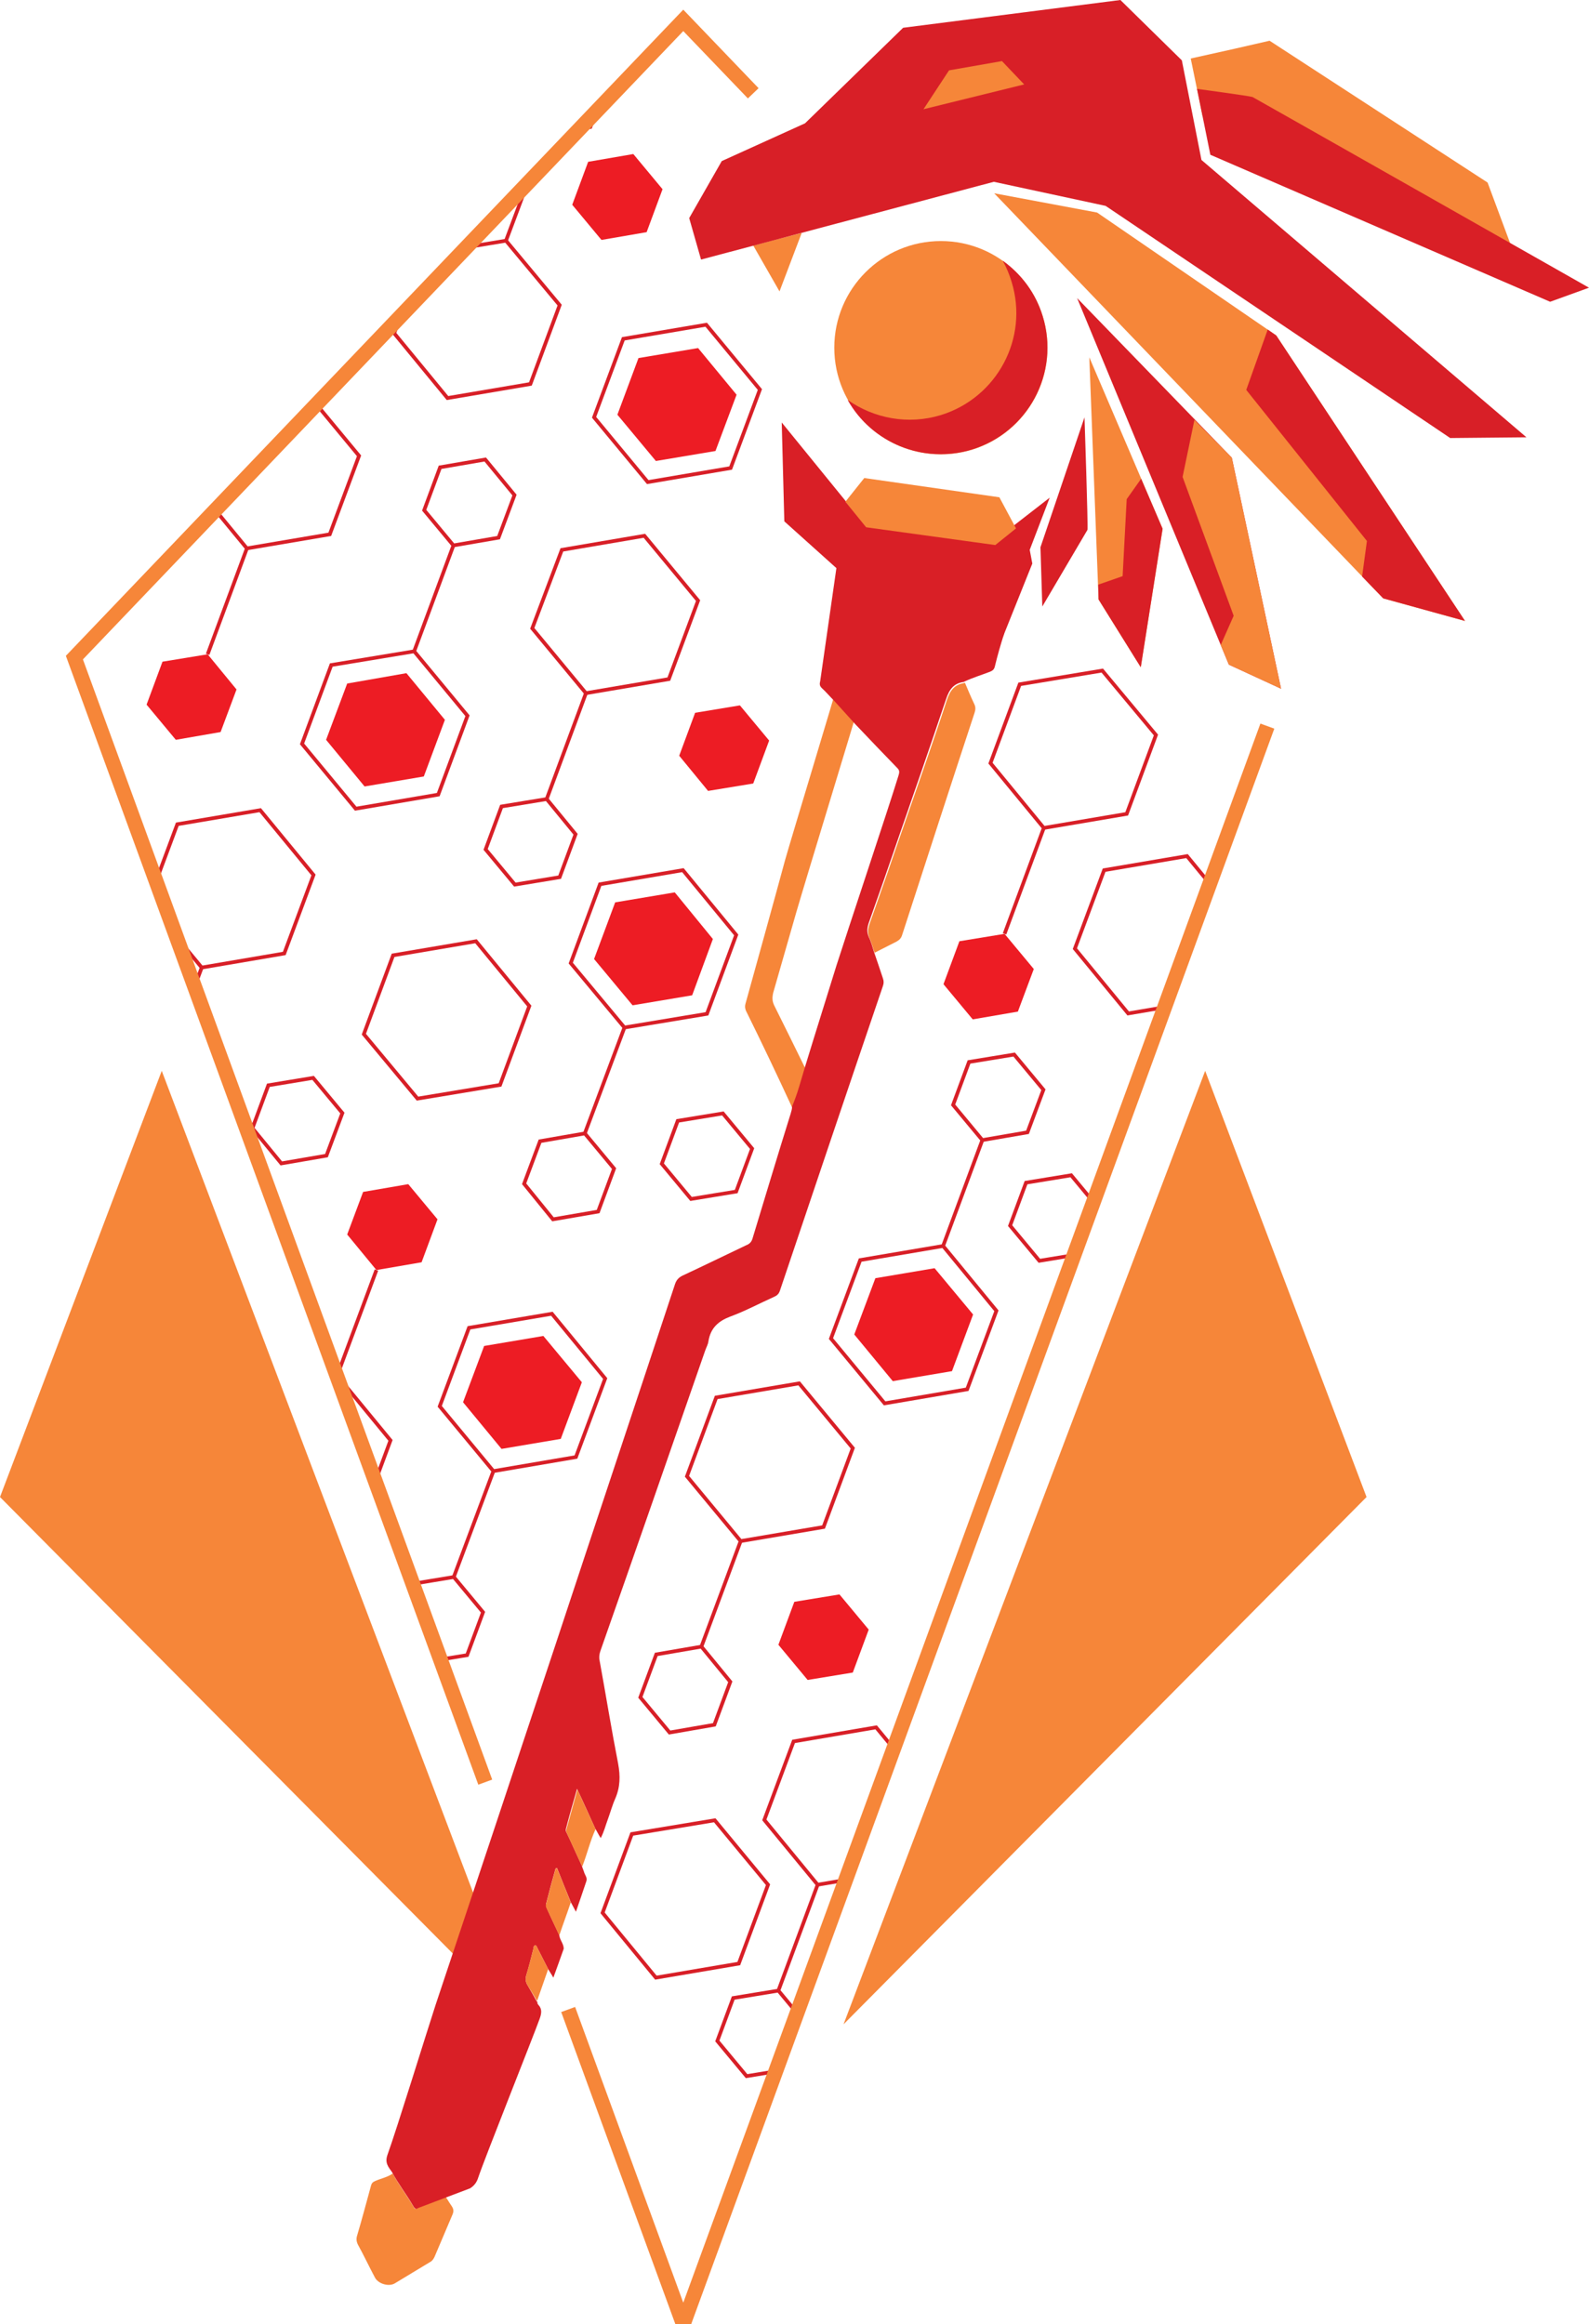 <?xml version="1.0" encoding="utf-8"?>
<!-- Generator: Adobe Illustrator 23.0.3, SVG Export Plug-In . SVG Version: 6.00 Build 0)  -->
<svg version="1.1" id="auryx" xmlns="http://www.w3.org/2000/svg" xmlns:xlink="http://www.w3.org/1999/xlink" x="0px" y="0px"
	 viewBox="0 0 429.3 627.7" style="enable-background:new 0 0 429.3 627.7;" xml:space="preserve">
<style type="text/css">
	.st0{clip-path:url(#SVGID_2_);}
	.st1{fill:none;stroke:#D81F27;stroke-miterlimit:10;}
	.st2{clip-path:url(#SVGID_2_);fill:none;stroke:#D81F27;stroke-miterlimit:10;}
	.st3{clip-path:url(#SVGID_2_);fill:#ED1C24;}
	.st4{fill:none;stroke:#F68639;stroke-width:4;stroke-miterlimit:10;}
	.st5{fill:none;stroke:#FDC173;stroke-width:4;stroke-miterlimit:10;}
	.st6{fill:#F68639;}
	.st7{fill:none;stroke:#000000;stroke-miterlimit:10;}
	.st8{fill:#D91F26;}
	.st9{fill:#D81F27;}
</style>
<g>
	<defs>
		<polygon id="SVGID_1_" points="184.2,5.5 19.6,177.6 184.2,627.7 349.4,175.8 		"/>
	</defs>
	<clipPath id="SVGID_2_">
		<use xlink:href="#SVGID_1_"  style="overflow:visible;"/>
	</clipPath>
	<g class="st0">
		<line class="st1" x1="133.3" y1="397.3" x2="122.6" y2="425.9"/>
		<polygon class="st1" points="155.6,393.5 163.5,372.3 149.1,354.8 126.7,358.6 118.8,379.8 133.3,397.3 		"/>
		<polygon class="st1" points="126.2,447 130.5,435.4 122.6,425.9 110.5,427.9 106.2,439.5 114,449 		"/>
	</g>
	<line class="st2" x1="91.1" y1="371.5" x2="101.7" y2="343"/>
	<polygon class="st2" points="68.7,375.3 60.8,396.6 75.2,414 97.6,410.3 105.5,389 91.1,371.5 	"/>
	<polygon class="st3" points="98.1,321.9 93.8,333.4 101.7,343 113.9,340.9 118.2,329.3 110.3,319.8 	"/>
	<g class="st0">
		<line class="st1" x1="168.7" y1="277.5" x2="158" y2="306.1"/>
		<polygon class="st1" points="191,273.8 198.9,252.5 184.5,235 162.1,238.8 154.2,260.1 168.7,277.5 		"/>
		<polygon class="st1" points="161.6,327.2 165.9,315.6 158,306.1 145.9,308.2 141.6,319.7 149.4,329.3 		"/>
	</g>
	<polygon class="st2" points="198.9,321.8 203.2,310.2 195.3,300.7 183.1,302.7 178.8,314.3 186.7,323.8 	"/>
	<polygon class="st2" points="135.1,293 143,271.7 128.6,254.2 106.2,258 98.3,279.3 112.8,296.7 	"/>
	<g class="st0">
		<line class="st1" x1="111.9" y1="175.9" x2="122.5" y2="147.3"/>
		<polygon class="st1" points="89.5,179.6 81.6,200.9 96.1,218.4 118.4,214.6 126.3,193.3 111.9,175.9 		"/>
		<polygon class="st1" points="118.9,126.2 114.6,137.8 122.5,147.3 134.7,145.2 139,133.7 131.1,124.1 		"/>
	</g>
	<g class="st0">
		<line class="st1" x1="54.5" y1="261.3" x2="43.8" y2="289.9"/>
		<polygon class="st1" points="76.8,257.5 84.7,236.3 70.3,218.8 47.9,222.6 40,243.8 54.5,261.3 		"/>
		<polygon class="st1" points="47.4,311 51.7,299.4 43.8,289.9 31.7,291.9 27.4,303.5 35.2,313 		"/>
	</g>
	<g class="st0">
		<line class="st1" x1="66.7" y1="148.1" x2="56.1" y2="176.7"/>
		<polygon class="st1" points="89.1,144.3 97,123.1 82.5,105.6 60.2,109.4 52.3,130.6 66.7,148.1 		"/>
	</g>
	<polygon class="st3" points="59.6,197.7 63.9,186.2 56.1,176.7 43.9,178.7 39.6,190.3 47.5,199.8 	"/>
	<g class="st0">
		<line class="st1" x1="158.3" y1="187.2" x2="147.7" y2="215.8"/>
		<polygon class="st1" points="180.7,183.4 188.6,162.2 174.1,144.7 151.8,148.5 143.8,169.7 158.3,187.2 		"/>
		<polygon class="st1" points="151.2,236.9 155.5,225.3 147.7,215.8 135.5,217.8 131.2,229.4 139.1,238.9 		"/>
	</g>
	<polygon class="st2" points="197.4,126.4 205.3,105.2 190.8,87.7 168.4,91.5 160.5,112.7 175,130.2 	"/>
	<line class="st2" x1="282" y1="223.6" x2="271.4" y2="252.2"/>
	<polygon class="st2" points="304.4,219.8 312.3,198.5 297.8,181.1 275.5,184.8 267.6,206.1 282,223.6 	"/>
	<polygon class="st3" points="275,273.2 279.3,261.7 271.4,252.2 259.2,254.2 254.9,265.8 262.8,275.3 	"/>
	<polygon class="st3" points="203.5,211.6 207.8,200 199.9,190.5 187.8,192.5 183.5,204.1 191.3,213.6 	"/>
	<polygon class="st3" points="174.7,62.7 179,51.1 171.1,41.6 158.9,43.7 154.6,55.3 162.5,64.8 	"/>
	<g class="st0">
		<line class="st1" x1="136.7" y1="65" x2="147.4" y2="36.4"/>
		<polygon class="st1" points="114.4,68.7 106.5,90 120.9,107.5 143.3,103.7 151.2,82.4 136.7,65 		"/>
		<polygon class="st1" points="143.8,15.3 139.5,26.9 147.4,36.4 159.5,34.3 163.8,22.8 156,13.2 		"/>
	</g>
	<polygon class="st3" points="114.5,209.7 120.2,194.4 109.8,181.8 93.8,184.6 88.1,199.8 98.5,212.4 	"/>
	<polygon class="st2" points="327.2,269.9 335.1,248.7 320.7,231.2 298.3,235 290.4,256.2 304.8,273.7 	"/>
	<g class="st0">
		<line class="st1" x1="220.9" y1="509" x2="210.3" y2="537.6"/>
		<polygon class="st1" points="243.3,505.2 251.2,484 236.7,466.5 214.4,470.3 206.5,491.5 220.9,509 		"/>
		<polygon class="st1" points="213.9,558.7 218.2,547.1 210.3,537.6 198.1,539.6 193.8,551.2 201.7,560.7 		"/>
	</g>
	<g class="st0">
		<line class="st1" x1="254.8" y1="336.5" x2="265.4" y2="307.9"/>
		<polygon class="st1" points="232.4,340.3 224.5,361.5 239,379 261.3,375.2 269.2,354 254.8,336.5 		"/>
		<polygon class="st1" points="261.8,286.8 257.5,298.4 265.4,307.9 277.6,305.8 281.9,294.3 274,284.8 		"/>
	</g>
	<polygon class="st2" points="293,338.5 297.3,326.9 289.4,317.4 277.2,319.4 272.9,331 280.8,340.5 	"/>
	<g class="st0">
		<line class="st1" x1="200.1" y1="416.2" x2="189.5" y2="444.7"/>
		<polygon class="st1" points="222.5,412.4 230.4,391.1 215.9,373.6 193.5,377.4 185.6,398.7 200.1,416.2 		"/>
		<polygon class="st1" points="193,465.8 197.3,454.2 189.5,444.7 177.3,446.8 173,458.4 180.9,467.9 		"/>
	</g>
	<polygon class="st3" points="230.4,451.7 234.7,440.1 226.8,430.6 214.6,432.6 210.3,444.2 218.2,453.7 	"/>
	<polygon class="st2" points="199.6,530.3 207.5,509 193.1,491.6 170.7,495.3 162.8,516.6 177.2,534.1 	"/>
	<polygon class="st3" points="151.5,388.6 157.2,373.3 146.8,360.8 130.8,363.5 125.1,378.7 135.5,391.3 	"/>
	<polygon class="st3" points="193.3,121.8 199,106.6 188.6,94 172.5,96.7 166.8,112 177.2,124.5 	"/>
	<polygon class="st2" points="88.2,312.1 92.5,300.6 84.6,291.1 72.5,293.1 68.2,304.7 76,314.2 	"/>
	<polygon class="st3" points="187,268.8 192.6,253.6 182.3,241 166.2,243.7 160.5,259 170.9,271.5 	"/>
	<polygon class="st3" points="257.2,370.3 262.9,355 252.5,342.5 236.5,345.2 230.8,360.4 241.2,373 	"/>
</g>
<polyline class="st4" points="131.1,481.3 20.1,177.6 184.6,5.5 203.5,25.2 "/>
<path class="st5" d="M131.1,481.3"/>
<polyline class="st4" points="342.4,196.1 184.6,627.7 153.5,542.7 "/>
<polygon class="st6" points="43.7,289.2 0,404.3 141.3,546.7 "/>
<polygon class="st6" points="227.9,546.7 369.2,404.3 325.6,289.2 "/>
<path class="st7" d="M216.5,248.6"/>
<path class="st6" d="M119.5,591.8c-2.2,1.5-4.4,2.9-6.6,4.4c-0.4,0.3-0.8,0.6-1.1-0.1c-1.8-3.1-4-5.9-5.7-9.1c-1.4,1-3.1,1.3-4.7,2
	c-0.7,0.3-1,0.6-1.2,1.4c-1.2,4.4-2.4,8.9-3.7,13.3c-0.3,0.9-0.2,1.7,0.2,2.5c1.6,2.9,3,5.9,4.6,8.9c0.9,1.7,3.7,2.5,5.3,1.6
	c3.2-1.9,6.4-3.9,9.6-5.8c0.6-0.3,0.9-0.8,1.2-1.4c1.6-3.8,3.2-7.5,4.8-11.3c0.4-0.9,0.4-1.5-0.1-2.3
	C121.2,594.6,120.4,593.2,119.5,591.8z"/>
<path class="st6" d="M214.1,299.3c1.5-3.5,2.4-7.1,3.5-10.7c-2.8-5.7-5.6-11.4-8.4-17c-0.6-1.2-0.6-2.2-0.3-3.5
	c2.1-7.2,4.1-14.4,6.2-21.6c2.4-8.3,15.1-49.7,17.5-58c-1.9-2.1-3.7-4.1-5.6-6.2c-1.5,5.6-13.3,44.3-14.9,50
	c-3.5,12.9-7.1,25.8-10.7,38.8c-0.2,0.7-0.1,1.2,0.1,1.8C205.8,281.6,210,290.4,214.1,299.3z"/>
<path class="st8" d="M113,596.3l14-5.3c1.1-0.7,1.8-1.6,2.2-2.9c1.7-5.1,14.8-37.9,16.6-42.9c0.5-1.4,0.7-2.6-0.3-3.7
	c-0.2-0.2-0.4-0.5-0.3-0.9c-0.1,0-0.1,0-0.2-0.1c-0.8-1.5-1.7-3-2.5-4.4c-0.5-0.8-0.6-1.7-0.3-2.7c0.7-2.3,1.3-4.7,1.9-7.1
	c0.1-0.3,0-0.8,0.4-0.9c0.5-0.1,0.5,0.4,0.7,0.7c1,1.9,1.9,3.8,2.9,5.7c0.4,0.7,0.9,1.4,1.4,2.3c1-2.7,1.9-5.3,2.8-7.8
	c0-1.4-1.1-2.4-1.2-3.7c-1.1-2.4-2.3-4.8-3.4-7.3c-0.1-0.3-0.2-0.7-0.2-1c0.8-3.2,1.7-6.5,2.6-9.7c0.1,0,0.2,0,0.4-0.1
	c1.2,3.1,2.5,6.2,3.7,9.2c0.4,0.8,0.9,1.6,1.4,2.6c1-2.9,1.9-5.5,2.8-8.2c0.3-0.9-0.2-1.5-0.5-2.2c-0.2-0.7-0.5-1.3-0.7-2
	c-1.4-3-2.7-6-4.1-8.9c-0.2-0.3-0.3-0.7-0.2-1.1c0.9-3.5,1.9-6.9,3-10.8c1.8,3.8,3.3,7.2,4.9,10.7c0.5,0.8,0.9,1.7,1.5,2.6
	c0.9-1.7,1.3-3.4,1.9-5c0.7-1.9,1.2-3.8,2-5.6c1.4-3.2,1.4-6.2,0.8-9.5c-1.8-9.2-3.3-18.5-5-27.8c-0.2-0.9-0.1-1.7,0.2-2.6
	c9.5-27,18.9-54.1,28.3-81.1c0.3-0.9,0.8-1.7,0.9-2.6c0.6-3.6,2.7-5.4,5.8-6.6c4.1-1.5,8-3.6,12-5.4c0.9-0.4,1.3-0.9,1.6-1.9
	c9.2-27.3,18.4-54.6,27.7-81.9c0.3-0.8,0.3-1.5,0-2.3c-0.8-2.4-1.6-4.8-2.4-7.1c-0.4-1.3-0.8-2.8-1.4-4c-0.6-1.4-0.4-2.6,0.1-4
	c2.8-7.9,5.6-15.9,8.3-23.8c4.2-12.1,8.4-24.2,12.5-36.4c0.9-2.7,2.1-4.2,4.6-4.6c0.1,0,0.2,0,0.3-0.1c2.3-1.1,4.7-1.8,7-2.7
	c0.7-0.3,1.1-0.6,1.3-1.5c0.7-2.9,1.5-5.7,2.4-8.5c0.3-0.9,0.2-1.7-0.1-2.6l-45.1-15.6l-4.4,30.7c-0.2,0.8-0.2,1.3,0.4,1.9
	c1.2,1.1,2.2,2.3,3.4,3.5c1.9,2.1,3.7,4.1,5.6,6.2c3.8,4,7.6,8,11.5,12c0.7,0.7,0.4,1.4,0.2,2.1c-2.6,8.5-14,42.6-16.7,51.1
	c-2.8,9.1-5.7,18.2-8.5,27.4c-1.1,3.6-2,7.2-3.5,10.7c0,0.7-0.2,1.3-0.4,2c-3.5,11.2-6.9,22.5-10.3,33.7c-0.3,1-0.9,1.5-1.7,1.8
	c-5.7,2.7-11.4,5.5-17.2,8.2c-1,0.5-1.6,1.1-2,2.2c-10.7,32.4-21.5,64.7-32.2,97.1c-10.8,32.5-21.6,65-32.5,97.6
	c-2.3,7-10.5,33.6-13,40.5c-0.8,2.2,0.2,3.3,1.2,4.7c1.7,3.2,3.9,6,5.7,9.1C112.2,596.8,112.5,596.6,113,596.3"/>
<path class="st6" d="M260.7,184.4c-0.1,0-0.2,0-0.3,0.1c-2.5,0.4-3.7,1.9-4.6,4.6c-4,12.2-8.3,24.3-12.5,36.4
	c-2.7,7.9-5.5,15.9-8.3,23.8c-0.5,1.4-0.7,2.6-0.1,4c0.6,1.3,0.9,2.7,1.4,4c2-1,3.9-2,5.9-3c0.7-0.4,1.2-0.8,1.5-1.7
	c6.5-20,13-40.1,19.6-60.1c0.3-0.9,0.3-1.6-0.1-2.4C262.3,188.2,261.5,186.3,260.7,184.4z"/>
<path class="st6" d="M160.9,494c-1.6-3.4-3.1-6.8-4.9-10.7c-1.1,3.9-2,7.3-3,10.8c-0.1,0.4,0,0.8,0.2,1.1c1.4,3,2.7,6,4.1,8.9
	C158.6,500.8,159.4,497.3,160.9,494z"/>
<path class="st6" d="M154.2,513.8c-1.2-3.1-2.5-6.2-3.7-9.2c-0.1,0-0.2,0-0.4,0.1c-0.9,3.2-1.8,6.5-2.6,9.7c-0.1,0.3,0,0.7,0.2,1
	c1.1,2.4,2.3,4.9,3.4,7.3C152.1,519.7,153.2,516.8,154.2,513.8z"/>
<path class="st6" d="M145.1,540.4c1-2.9,2-5.7,3-8.6c-1-1.9-1.9-3.8-2.9-5.7c-0.2-0.3-0.2-0.8-0.7-0.7c-0.4,0.1-0.3,0.6-0.4,0.9
	c-0.6,2.4-1.2,4.7-1.9,7.1c-0.3,1-0.2,1.9,0.3,2.7C143.4,537.5,144.2,538.9,145.1,540.4z"/>
<polygon class="st6" points="216.6,62.9 210.6,78.7 203.5,66.3 "/>
<polygon class="st6" points="344.8,90.6 296.4,57.4 268.6,52.2 373.7,161.6 395.8,167.7 "/>
<polygon class="st8" points="332.8,123.6 291,80.5 332,179.5 346.1,186 "/>
<polygon class="st6" points="294.3,96.5 314.1,142.8 308.2,180.2 296.8,161.9 "/>
<path class="st8" d="M293.8,143.1c0.2-0.9-0.8-30.4-0.8-30.4l-11.9,35.1l0.5,16L293.8,143.1z"/>
<polygon class="st6" points="321.7,15.8 333.4,13.2 343,11 401.9,49.3 409.3,69.2 324.9,31.4 "/>
<polygon class="st8" points="271,171.9 278.9,152.2 278.2,148.5 283.6,134.4 268.4,146.2 233.5,141.5 211.2,114.1 211.9,140.8 
	233.4,160.1 "/>
<polygon class="st6" points="274.5,142.7 270,134.3 233.5,129.1 228.4,135.5 234,142.4 268.9,147.2 "/>
<path class="st7" d="M244.4,74.2"/>
<polygon class="st8" points="368,155.7 369.3,146.1 336.7,105.3 342.5,89 344.8,90.6 395.8,167.7 373.7,161.6 "/>
<polygon class="st6" points="322.7,113.4 319.5,128.8 333.3,166.3 329.8,174.2 332,179.5 346.1,186 332.8,123.6 "/>
<polygon class="st8" points="308.3,129.3 304.4,134.8 303.3,155.6 296.7,157.9 296.8,161.9 308.2,180.2 314.1,142.8 "/>
<circle class="st6" cx="254.2" cy="93.9" r="28.8"/>
<path class="st8" d="M254.2,112.1c15.2-4.7,23.8-20.8,19.1-36c-0.6-2-1.4-3.9-2.4-5.7c5,3.6,8.9,8.7,10.8,15
	c4.7,15.2-3.9,31.3-19.1,36c-13.2,4-27.1-1.8-33.6-13.4C236.1,113,245.3,114.8,254.2,112.1z"/>
<path class="st8" d="M323.4,24l3.6,17.8l91.8,39.7l10.5-3.8c0,0-90.1-51.1-90.9-51.5C337.5,25.9,323.4,24,323.4,24z"/>
<polygon class="st9" points="302.7,0 244,7.5 217.5,33.3 195,43.5 186.2,58.9 189.4,70.1 268.5,49.1 298.7,55.6 391.8,118.3 
	412.4,118.1 324.6,43.2 319.3,16.3 "/>
<polygon class="st6" points="276.7,22.8 270.7,16.5 256.4,19 249.5,29.5 "/>
</svg>

